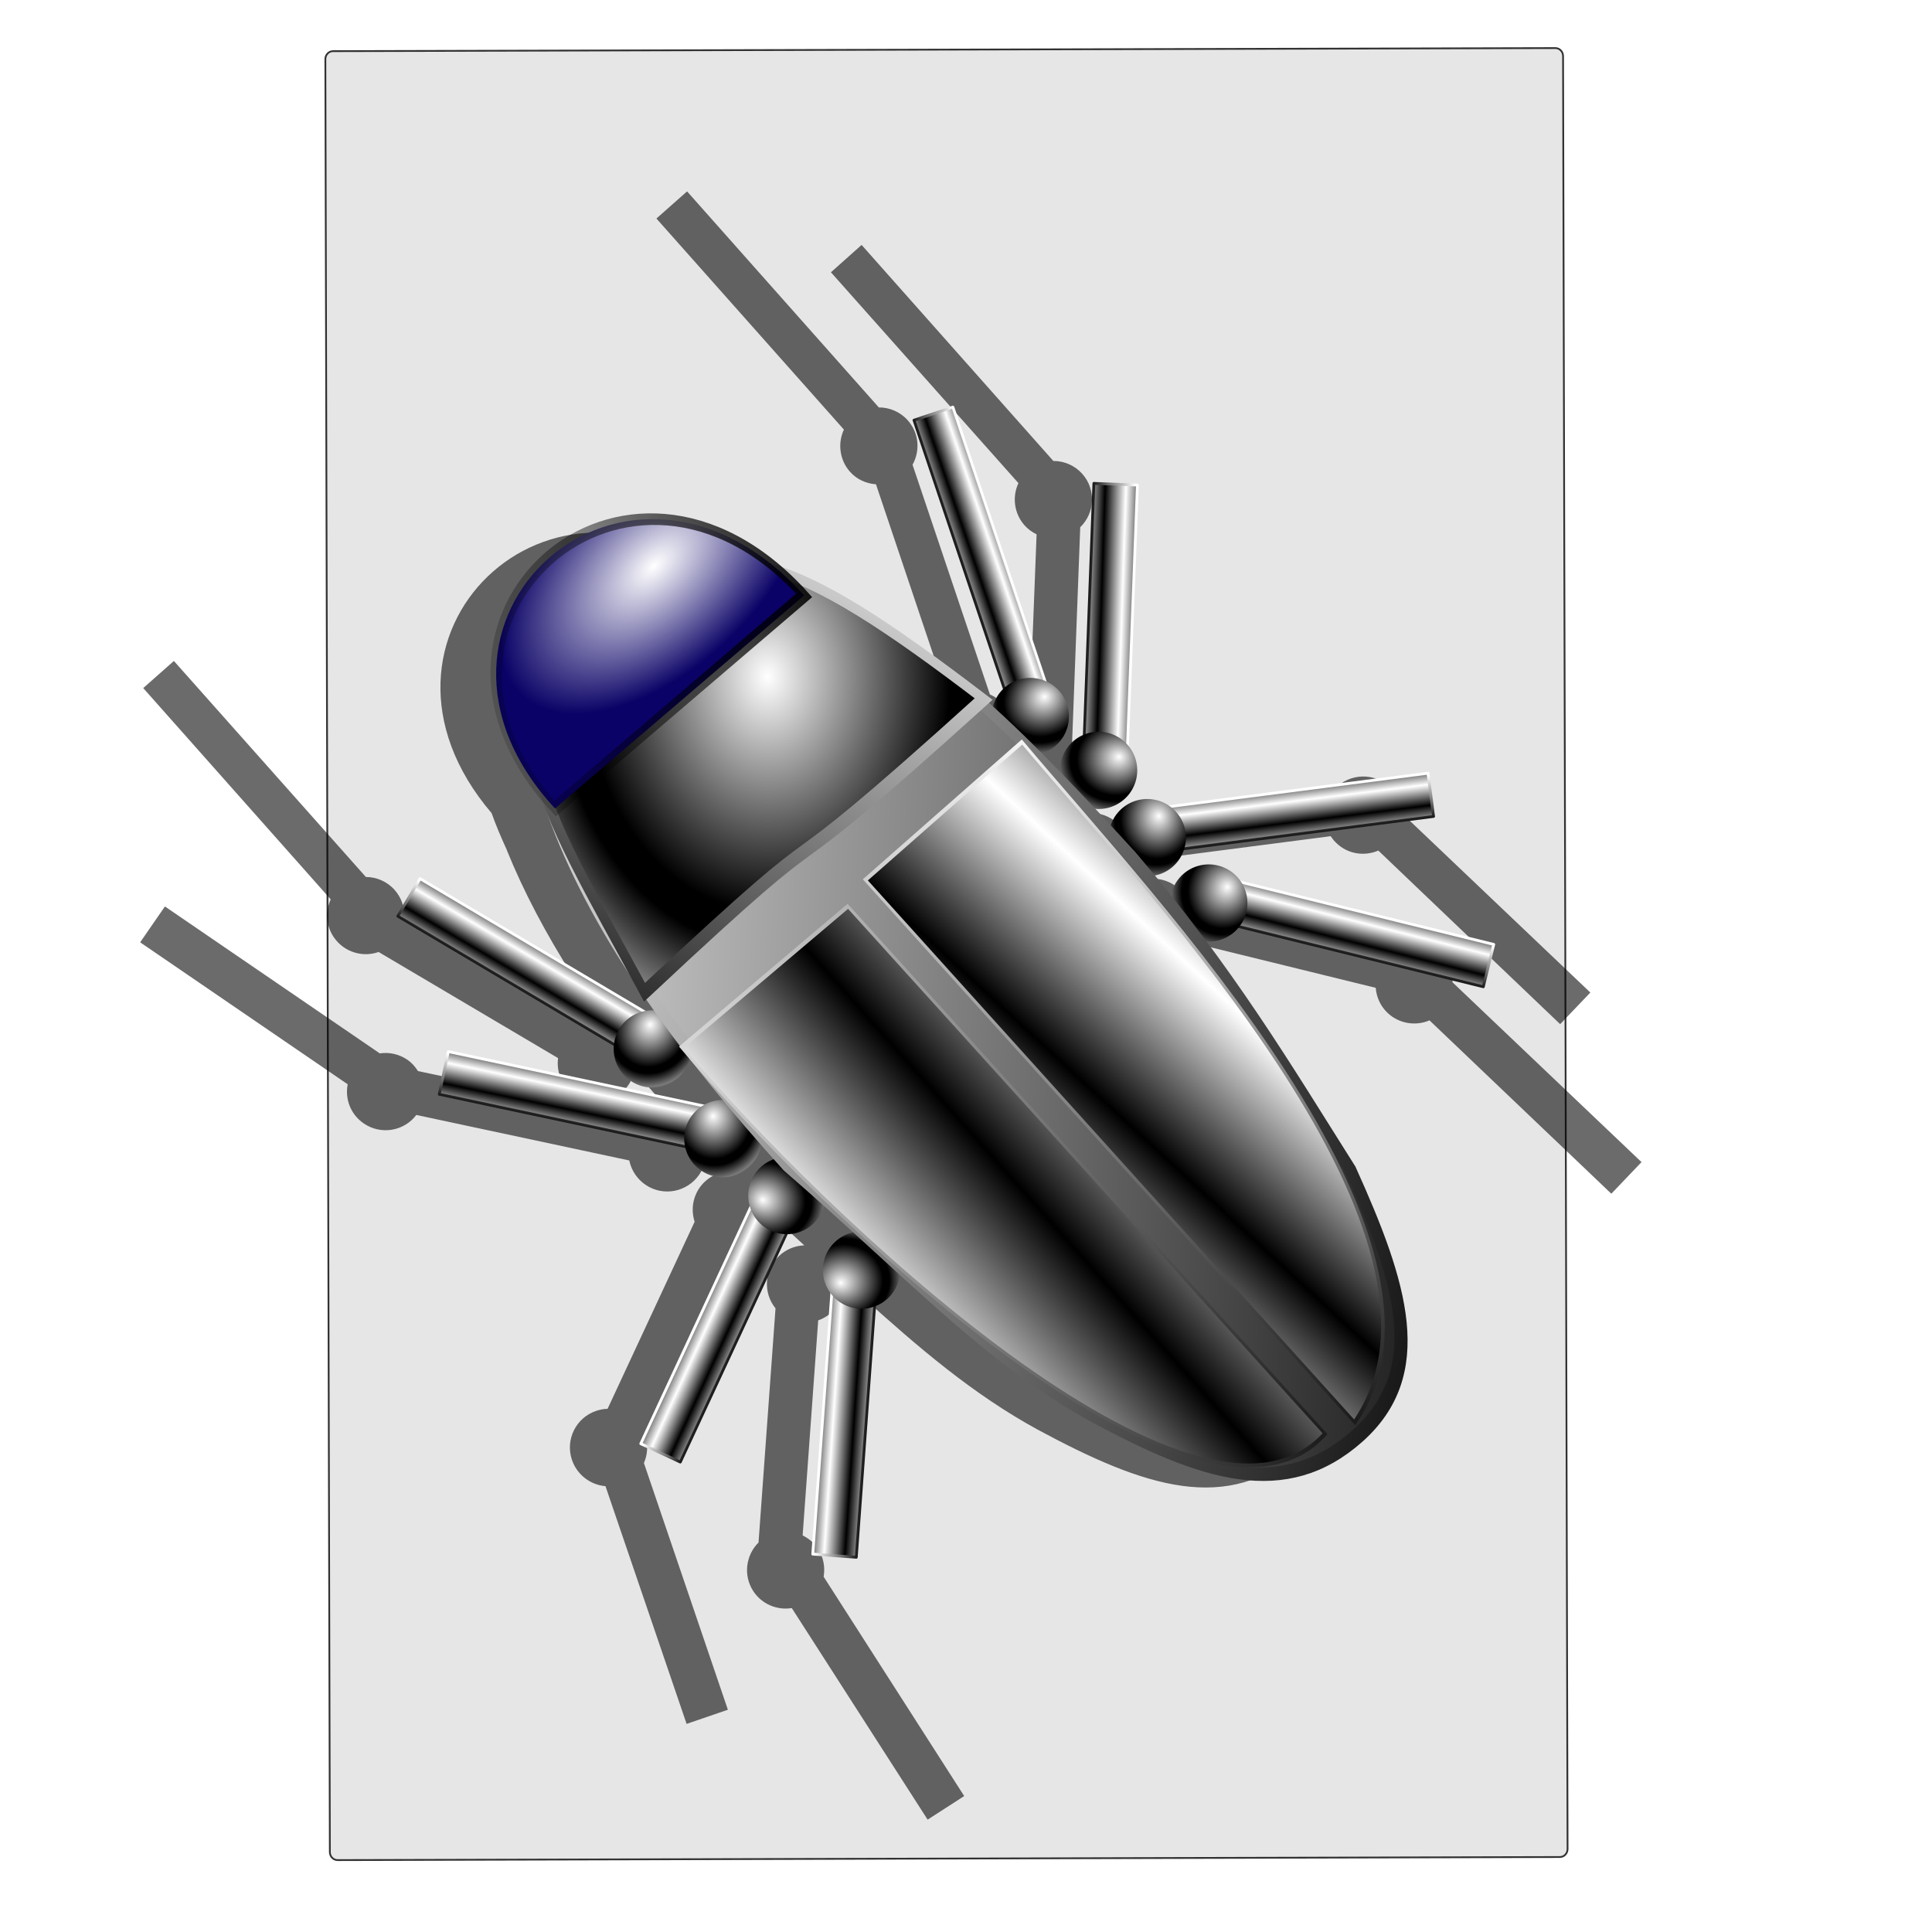 <?xml version="1.0" encoding="UTF-8" standalone="no"?>
<svg xmlns:dc="http://purl.org/dc/elements/1.1/" xmlns:cc="http://creativecommons.org/ns#" xmlns:rdf="http://www.w3.org/1999/02/22-rdf-syntax-ns#" xmlns:svg="http://www.w3.org/2000/svg" xmlns="http://www.w3.org/2000/svg" xmlns:xlink="http://www.w3.org/1999/xlink" xmlns:sodipodi="http://sodipodi.sourceforge.net/DTD/sodipodi-0.dtd" xmlns:inkscape="http://www.inkscape.org/namespaces/inkscape" width="256" height="256" viewBox="0 0 378 378" id="svg2" sodipodi:version="0.32" inkscape:version="0.46" sodipodi:docname="tools-report-bug.svg" sodipodi:docbase="/media/disk-hda3/svg3" inkscape:output_extension="org.inkscape.output.svg.inkscape" version="1.0">
 <defs id="defs16">
  <linearGradient inkscape:collect="always" id="linearGradient3620">
   <stop id="stop3622" stop-color="#ffffff" stop-opacity="1"/>
   <stop offset="1" id="stop3624" stop-color="#0a0266" stop-opacity="1"/>
  </linearGradient>
  <linearGradient id="linearGradient3435">
   <stop id="stop3437" stop-color="#ffffff" stop-opacity="1"/>
   <stop id="stop3445" offset="0.683" stop-color="#000000" stop-opacity="1"/>
   <stop id="stop3443" offset="0.785" stop-color="#000000" stop-opacity="1"/>
   <stop offset="1" id="stop3439" stop-color="#7a7a7a" stop-opacity="1"/>
  </linearGradient>
  <linearGradient inkscape:collect="always" id="linearGradient3425">
   <stop id="stop3427" stop-color="#000000" stop-opacity="1"/>
   <stop offset="1" id="stop3429" stop-color="#ffffff" stop-opacity="1"/>
  </linearGradient>
  <linearGradient inkscape:collect="always" id="linearGradient2786">
   <stop id="stop2788" stop-color="black" stop-opacity="1"/>
   <stop offset="1" id="stop2790" stop-color="black" stop-opacity="0"/>
  </linearGradient>
  <linearGradient y2="-7.475" x2="16.09" y1="-7.475" x1="13.515" spreadMethod="reflect" gradientUnits="userSpaceOnUse" id="linearGradient2595" xlink:href="#linearGradient3578" inkscape:collect="always"/>
  <linearGradient y2="-7.475" x2="16.09" y1="-2.21" x1="15.65" spreadMethod="reflect" gradientUnits="userSpaceOnUse" id="linearGradient3610" xlink:href="#linearGradient3578" inkscape:collect="always"/>
  <linearGradient y2="-7.475" x2="16.09" y1="-6.409" x1="10.621" spreadMethod="reflect" gradientUnits="userSpaceOnUse" id="linearGradient3608" xlink:href="#linearGradient3578" inkscape:collect="always"/>
  <linearGradient y2="-1.513" x2="9.718" y1="-5.887" x1="11.187" spreadMethod="reflect" gradientUnits="userSpaceOnUse" id="linearGradient3606" xlink:href="#linearGradient3578" inkscape:collect="always"/>
  <linearGradient y2="-4.516" x2="12.916" y1="-3.754" x1="7.771" spreadMethod="reflect" gradientUnits="userSpaceOnUse" id="linearGradient3604" xlink:href="#linearGradient3578" inkscape:collect="always"/>
  <linearGradient y2="-3.733" x2="14.94" y1="-2.275" x1="17.08" spreadMethod="reflect" gradientUnits="userSpaceOnUse" id="linearGradient3602" xlink:href="#linearGradient3578" inkscape:collect="always"/>
  <linearGradient y2="-1.992" x2="17.377" y1="-6.256" x1="15.582" spreadMethod="reflect" gradientUnits="userSpaceOnUse" id="linearGradient3600" xlink:href="#linearGradient3578" inkscape:collect="always"/>
  <linearGradient y2="-7.475" x2="16.09" y1="-10.978" x1="16.691" spreadMethod="reflect" gradientUnits="userSpaceOnUse" id="linearGradient3598" xlink:href="#linearGradient3578" inkscape:collect="always"/>
  <linearGradient y2="-11.199" x2="11.132" y1="-11.391" x1="16.387" spreadMethod="reflect" gradientUnits="userSpaceOnUse" id="linearGradient3596" xlink:href="#linearGradient3578" inkscape:collect="always"/>
  <linearGradient y2="-2.688" x2="8.696" y1="-11.587" x1="12.04" spreadMethod="reflect" gradientUnits="userSpaceOnUse" id="linearGradient3594" xlink:href="#linearGradient3578" inkscape:collect="always"/>
  <linearGradient y2="-5.778" x2="11.372" y1="-10.151" x1="12.906" spreadMethod="reflect" gradientUnits="userSpaceOnUse" id="linearGradient3592" xlink:href="#linearGradient3578" inkscape:collect="always"/>
  <linearGradient y2="-6.953" x2="17.747" y1="-5.908" x1="16.387" spreadMethod="reflect" gradientUnits="userSpaceOnUse" id="linearGradient3590" xlink:href="#linearGradient3578" inkscape:collect="always"/>
  <linearGradient y2="-8.02" x2="17.07" y1="-7.475" x1="13.515" spreadMethod="reflect" gradientUnits="userSpaceOnUse" id="linearGradient3588" xlink:href="#linearGradient3578" inkscape:collect="always"/>
  <linearGradient y2="-6.583" x2="18.617" y1="-5.212" x1="16.909" spreadMethod="reflect" gradientUnits="userSpaceOnUse" id="linearGradient3586" xlink:href="#linearGradient3578" inkscape:collect="always"/>
  <linearGradient id="linearGradient3578">
   <stop id="stop3580" stop-color="#000000" stop-opacity="1"/>
   <stop id="stop3582" offset="1" stop-color="#fffcfc" stop-opacity="1"/>
  </linearGradient>
  <filter inkscape:collect="always" id="filter4737">
   <feGaussianBlur inkscape:collect="always" id="feGaussianBlur4739"/>
  </filter>
  <linearGradient inkscape:collect="always" xlink:href="#linearGradient3425" id="linearGradient4802" gradientUnits="userSpaceOnUse" gradientTransform="matrix(0.713,0,0,0.409,-17.951,103.713)" spreadMethod="reflect" x1="-5.814" y1="201.17" x2="-5.917" y2="189.43"/>
  <linearGradient inkscape:collect="always" xlink:href="#linearGradient3425" id="linearGradient4804" gradientUnits="userSpaceOnUse" gradientTransform="matrix(0.713,0,0,0.409,-17.951,103.713)" x1="-35.462" y1="211.3" x2="-35.462" y2="184.92"/>
  <radialGradient inkscape:collect="always" xlink:href="#linearGradient3435" id="radialGradient4806" gradientUnits="userSpaceOnUse" gradientTransform="matrix(2.1776501e-2,1.412,-1.302,2.0080065e-2,251.915,284.816)" spreadMethod="reflect" cx="-44.32" cy="226.8" fx="-45.584" fy="227.93" r="14.07"/>
  <linearGradient inkscape:collect="always" xlink:href="#linearGradient3425" id="linearGradient4898" gradientUnits="userSpaceOnUse" gradientTransform="matrix(0.59,0.432,-0.427,0.584,169.919,14.583)" x1="31.07" y1="329.27" x2="261.24" y2="23.438"/>
  <linearGradient inkscape:collect="always" xlink:href="#linearGradient3425" id="linearGradient4900" gradientUnits="userSpaceOnUse" gradientTransform="matrix(0.59,0.432,-0.427,0.584,169.919,14.583)" x1="101.81" y1="365.71" x2="281.25" y2="46.3"/>
  <radialGradient inkscape:collect="always" xlink:href="#linearGradient3435" id="radialGradient4902" gradientUnits="userSpaceOnUse" gradientTransform="matrix(0.598,0.936,-0.642,0.41,184.637,-55.182)" cx="164.14" cy="107.38" fx="164.14" fy="107.38" r="72.08"/>
  <linearGradient inkscape:collect="always" xlink:href="#linearGradient3425" id="linearGradient4904" gradientUnits="userSpaceOnUse" gradientTransform="matrix(0.655,0.479,-0.479,0.655,161.506,-12.053)" x1="297.15" y1="173.82" x2="95.42" y2="77.1"/>
  <linearGradient inkscape:collect="always" xlink:href="#linearGradient3425" id="linearGradient4906" gradientUnits="userSpaceOnUse" spreadMethod="reflect" x1="212.48" y1="301.63" x2="270.11" y2="301.63"/>
  <linearGradient inkscape:collect="always" xlink:href="#linearGradient3425" id="linearGradient4908" gradientUnits="userSpaceOnUse" x1="138.47" y1="332.11" x2="257.47" y2="120.49"/>
  <linearGradient inkscape:collect="always" xlink:href="#linearGradient3425" id="linearGradient4910" gradientUnits="userSpaceOnUse" spreadMethod="reflect" x1="179.84" y1="200.33" x2="130.86" y2="193.91"/>
  <linearGradient inkscape:collect="always" xlink:href="#linearGradient3425" id="linearGradient4912" gradientUnits="userSpaceOnUse" x1="210.28" y1="345.18" x2="112.09" y2="157.81"/>
  <linearGradient inkscape:collect="always" xlink:href="#linearGradient3425" id="linearGradient4914" gradientUnits="userSpaceOnUse" x1="110.79" y1="334.48" x2="263.19" y2="154.07"/>
  <linearGradient inkscape:collect="always" xlink:href="#linearGradient3425" id="linearGradient4916" gradientUnits="userSpaceOnUse" x1="117.93" y1="249.82" x2="263.19" y2="249.82"/>
  <radialGradient inkscape:collect="always" xlink:href="#linearGradient3620" id="radialGradient4918" gradientUnits="userSpaceOnUse" gradientTransform="matrix(0.711,0.541,-0.224,0.294,133.21,12.125)" cx="162.63" cy="68.36" fx="162.63" fy="68.36" r="53.12"/>
  <linearGradient inkscape:collect="always" xlink:href="#linearGradient2786" id="linearGradient4920" gradientUnits="userSpaceOnUse" gradientTransform="matrix(0.655,0.479,-0.479,0.655,148.799,8.247)" x1="127.25" y1="97.79" x2="241.35" y2="22.762"/>
 </defs>
 <sodipodi:namedview inkscape:window-height="1025" inkscape:window-width="1680" inkscape:pageshadow="2" inkscape:pageopacity="0.0" guidetolerance="10.0" gridtolerance="10.0" objecttolerance="10.0" borderopacity="1.0" bordercolor="#666666" pagecolor="#ffffff" id="base" inkscape:zoom="2.25" inkscape:cx="175.11079" inkscape:cy="123.98989" inkscape:window-x="-5" inkscape:window-y="0" inkscape:current-layer="svg2" showgrid="false"/>
 <g inkscape:label="1. réteg" id="layer1" transform="translate(3.336,0.394)">
  <g id="g2637">
   <g id="g3612" transform="translate(-2.572,0)">
    <g id="g2650" stroke-opacity="1" fill="url(#linearGradient2595)" font-family="Bitstream Vera Sans" stroke="none" font-style="normal" stroke-linejoin="miter" fill-opacity="1" font-weight="normal" stroke-linecap="butt" stroke-width="1" font-size="12">
     <path id="path2652" d="M 16.188,-12.219 L 12.094,-12.188 L 12.801,-11.48 L 16.895,-11.512 L 16.188,-12.219 z" fill="url(#linearGradient2595)" fill-opacity="1"/>
     <path id="path2654" d="M 12.094,-12.188 L 8.75,-3.438 L 9.457,-2.73 L 12.801,-11.48 L 12.094,-12.188 z" fill="url(#linearGradient2595)" fill-opacity="1"/>
     <path id="path2662" d="M 14.75,-5.688 L 15.531,-3.469 L 16.238,-2.762 L 15.457,-4.98 L 14.75,-5.688 z" fill="url(#linearGradient2595)" fill-opacity="1"/>
     <path id="path2664" d="M 15.531,-3.469 L 15.531,-3.438 L 16.238,-2.73 L 16.238,-2.762 L 15.531,-3.469 z" fill="url(#linearGradient2595)" fill-opacity="1"/>
     <path id="path2672" d="M 17.92,-11.52 C 17.479,-11.961 16.896,-12.234 16.188,-12.219 L 16.895,-11.512 C 17.604,-11.527 18.186,-11.254 18.627,-10.812 L 17.92,-11.52 z" fill="url(#linearGradient2595)" fill-opacity="1"/>
     <path id="path2674" d="M 16.219,-11.969 C 16.818,-11.966 17.317,-11.726 17.7,-11.343 L 18.407,-10.636 C 18.024,-11.019 17.525,-11.259 16.926,-11.262 L 16.219,-11.969 z" fill="url(#linearGradient3598)" fill-opacity="1"/>
     <path id="path2676" d="M 17.7,-11.343 C 19.262,-9.781 18.899,-5.843 15.594,-5.906 L 16.301,-5.199 C 19.606,-5.136 19.969,-9.074 18.407,-10.636 L 17.7,-11.343 z" fill="url(#linearGradient2595)" fill-opacity="1"/>
     <path id="path2678" d="M 15.594,-5.906 L 16.375,-3.719 L 17.082,-3.012 L 16.301,-5.199 L 15.594,-5.906 z" fill="url(#linearGradient2595)" fill-opacity="1"/>
     <path id="path2680" d="M 16.375,-3.719 L 15.719,-3.719 L 16.426,-3.012 L 17.082,-3.012 L 16.375,-3.719 z" fill="url(#linearGradient2595)" fill-opacity="1"/>
     <path id="path2684" d="M 14.875,-5.969 L 10.562,-5.969 L 11.27,-5.262 L 15.582,-5.262 L 14.875,-5.969 z" fill="url(#linearGradient2595)" fill-opacity="1"/>
     <path id="path2686" d="M 10.562,-5.969 L 9.75,-3.75 L 10.457,-3.043 L 11.27,-5.262 L 10.562,-5.969 z" fill="url(#linearGradient2595)" fill-opacity="1"/>
     <path id="path2690" d="M 9.188,-3.75 L 12.281,-11.906 L 12.988,-11.199 L 9.895,-3.043 L 9.188,-3.75 z" fill="url(#linearGradient3594)" fill-opacity="1"/>
     <path id="path2660" d="M 10.812,-5.688 L 14.75,-5.688 L 15.457,-4.98 L 11.52,-4.98 L 10.812,-5.688 z" fill="url(#linearGradient3608)" fill-opacity="1"/>
     <path id="path2682" d="M 15.719,-3.719 L 14.875,-5.969 L 15.582,-5.262 L 16.426,-3.012 L 15.719,-3.719 z" fill="url(#linearGradient3610)" fill-opacity="1"/>
     <path id="path2688" d="M 9.75,-3.75 L 9.188,-3.75 L 9.895,-3.043 L 10.457,-3.043 L 9.75,-3.75 z" fill="url(#linearGradient2595)" fill-opacity="1"/>
     <path id="path2692" d="M 12.281,-11.906 L 16.219,-11.969 L 16.926,-11.262 L 12.988,-11.199 L 12.281,-11.906 z" fill="url(#linearGradient3596)" fill-opacity="1"/>
     <path id="path2694" d="M 13.594,-11.375 L 15.438,-6.438 L 16.145,-5.73 L 14.301,-10.668 L 13.594,-11.375 z" fill="url(#linearGradient2595)" fill-opacity="1"/>
     <path id="path2698" d="M 17.297,-10.695 C 16.872,-11.12 16.292,-11.392 15.594,-11.375 L 16.301,-10.668 C 17,-10.685 17.579,-10.413 18.004,-9.988 L 17.297,-10.695 z" fill="url(#linearGradient2595)" fill-opacity="1"/>
     <path id="path2700" d="M 15.594,-11.375 L 13.594,-11.375 L 14.301,-10.668 L 16.301,-10.668 L 15.594,-11.375 z" fill="url(#linearGradient2595)" fill-opacity="1"/>
     <path id="path2702" d="M 12.5,-11.25 L 10.719,-6.375 L 11.426,-5.668 L 13.207,-10.543 L 12.5,-11.25 z" fill="url(#linearGradient2595)" fill-opacity="1"/>
     <path id="path2704" d="M 10.719,-6.375 L 14.719,-6.312 L 15.426,-5.605 L 11.426,-5.668 L 10.719,-6.375 z" fill="url(#linearGradient2595)" fill-opacity="1"/>
     <path id="path2706" d="M 14.719,-6.312 L 12.969,-11.25 L 13.676,-10.543 L 15.426,-5.605 L 14.719,-6.312 z" fill="url(#linearGradient2595)" fill-opacity="1"/>
     <path id="path2708" d="M 12.969,-11.25 L 12.5,-11.25 L 13.207,-10.543 L 13.676,-10.543 L 12.969,-11.25 z" fill="url(#linearGradient2595)" fill-opacity="1"/>
     <path id="path2710" d="M 13.969,-11.125 L 15.562,-11.125 L 16.27,-10.418 L 14.676,-10.418 L 13.969,-11.125 z" fill="url(#linearGradient2595)" fill-opacity="1"/>
     <path id="path2712" d="M 15.562,-11.125 C 16.263,-11.142 16.808,-10.898 17.189,-10.517 L 17.896,-9.809 C 17.515,-10.191 16.97,-10.435 16.27,-10.418 L 15.562,-11.125 z" fill="url(#linearGradient2595)" fill-opacity="1"/>
     <path id="path2714" d="M 17.189,-10.517 C 18.416,-9.29 17.957,-6.644 15.594,-6.719 L 16.301,-6.012 C 18.665,-5.937 19.123,-8.583 17.896,-9.809 L 17.189,-10.517 z" fill="url(#linearGradient3588)" fill-opacity="1"/>
     <path id="path2716" d="M 15.594,-6.719 L 13.969,-11.125 L 14.676,-10.418 L 16.301,-6.012 L 15.594,-6.719 z" fill="url(#linearGradient2595)" fill-opacity="1"/>
     <path id="path2696" d="M 15.438,-6.438 C 18.435,-6.363 18.668,-9.323 17.297,-10.695 L 18.004,-9.988 C 19.375,-8.616 19.142,-5.656 16.145,-5.73 L 15.438,-6.438 z" fill="url(#linearGradient3590)" fill-opacity="1"/>
     <path id="path2722" d="M 11.156,-6.656 L 12.75,-11.031 L 13.457,-10.324 L 11.863,-5.949 L 11.156,-6.656 z" fill="url(#linearGradient3592)" fill-opacity="1"/>
     <path id="path2718" d="M 12.75,-11.031 L 14.375,-6.656 L 15.082,-5.949 L 13.457,-10.324 L 12.75,-11.031 z" fill="url(#linearGradient2595)" fill-opacity="1"/>
     <path id="path2720" d="M 14.375,-6.656 L 11.156,-6.656 L 11.863,-5.949 L 15.082,-5.949 L 14.375,-6.656 z" fill="url(#linearGradient2595)" fill-opacity="1"/>
     <path id="path2670" d="M 15.969,-5.688 C 19.235,-5.625 19.619,-9.821 17.92,-11.52 L 18.627,-10.812 C 20.326,-9.114 19.942,-4.918 16.676,-4.98 L 15.969,-5.688 z" fill="url(#linearGradient3586)" fill-opacity="1"/>
     <path id="path2668" d="M 16.781,-3.438 L 15.969,-5.688 L 16.676,-4.98 L 17.488,-2.73 L 16.781,-3.438 z" fill="url(#linearGradient3600)" fill-opacity="1"/>
     <path id="path2666" d="M 15.531,-3.438 L 16.781,-3.438 L 17.488,-2.73 L 16.238,-2.73 L 15.531,-3.438 z" fill="url(#linearGradient3602)" fill-opacity="1"/>
     <path id="path2656" d="M 8.75,-3.438 L 10,-3.438 L 10.707,-2.73 L 9.457,-2.73 L 8.75,-3.438 z" fill="url(#linearGradient3604)" fill-opacity="1"/>
     <path id="path2658" d="M 10,-3.438 L 10.812,-5.688 L 11.52,-4.98 L 10.707,-2.73 L 10,-3.438 z" fill="url(#linearGradient3606)" fill-opacity="1"/>
    </g>
    <path id="path2505" d="M 16.188,-12.175 L 12.094,-12.144 L 8.75,-3.394 L 10,-3.394 L 10.812,-5.644 L 14.75,-5.644 L 15.531,-3.425 L 15.531,-3.394 L 16.781,-3.394 L 15.969,-5.644 C 20.084,-5.565 19.623,-12.248 16.188,-12.175 z M 16.219,-11.925 C 19.263,-11.911 19.709,-5.784 15.594,-5.863 L 16.375,-3.675 L 15.719,-3.675 L 14.875,-5.925 L 10.562,-5.925 L 9.75,-3.706 L 9.187,-3.706 L 12.281,-11.863 L 16.219,-11.925 z M 13.594,-11.331 L 15.438,-6.394 C 19.363,-6.296 18.548,-11.404 15.594,-11.331 L 13.594,-11.331 z M 12.5,-11.206 L 10.719,-6.331 L 14.719,-6.269 L 12.969,-11.206 L 12.5,-11.206 z M 13.969,-11.081 L 15.562,-11.081 C 18.517,-11.154 18.692,-6.578 15.594,-6.675 L 13.969,-11.081 z M 12.75,-10.988 L 14.375,-6.613 L 11.156,-6.613 L 12.75,-10.988 z" stroke-opacity="1" fill="#333333" font-family="Bitstream Vera Sans" stroke="none" font-style="normal" stroke-linejoin="miter" fill-opacity="1" font-weight="normal" stroke-linecap="butt" stroke-width="1" font-size="12"/>
   </g>
   <path id="text2170" d="M 6.087,-4.024 C 6.077,-4.035 6.065,-4.043 6.053,-4.048 C 6.04,-4.054 6.027,-4.056 6.012,-4.056 C 5.959,-4.056 5.918,-4.025 5.89,-3.962 C 5.861,-3.899 5.847,-3.809 5.847,-3.691 L 5.847,-3.143 L 5.753,-3.143 L 5.753,-4.184 L 5.847,-4.184 L 5.847,-4.022 C 5.867,-4.085 5.893,-4.132 5.924,-4.162 C 5.956,-4.193 5.994,-4.209 6.039,-4.209 C 6.046,-4.209 6.053,-4.208 6.061,-4.206 C 6.068,-4.205 6.077,-4.203 6.087,-4.199 L 6.087,-4.024 M 6.385,-4.064 C 6.335,-4.064 6.295,-4.028 6.266,-3.956 C 6.237,-3.885 6.222,-3.787 6.222,-3.663 C 6.222,-3.538 6.236,-3.44 6.265,-3.368 C 6.295,-3.297 6.334,-3.261 6.385,-3.261 C 6.435,-3.261 6.474,-3.297 6.504,-3.369 C 6.533,-3.441 6.547,-3.539 6.547,-3.663 C 6.547,-3.786 6.533,-3.883 6.504,-3.955 C 6.474,-4.028 6.435,-4.064 6.385,-4.064 M 6.385,-4.209 C 6.466,-4.209 6.53,-4.16 6.577,-4.064 C 6.623,-3.967 6.647,-3.833 6.647,-3.663 C 6.647,-3.492 6.623,-3.358 6.577,-3.261 C 6.53,-3.165 6.466,-3.116 6.385,-3.116 C 6.303,-3.116 6.239,-3.165 6.193,-3.261 C 6.146,-3.358 6.123,-3.492 6.123,-3.663 C 6.123,-3.833 6.146,-3.967 6.193,-4.064 C 6.239,-4.16 6.303,-4.209 6.385,-4.209 M 7.022,-4.064 C 6.972,-4.064 6.932,-4.028 6.903,-3.956 C 6.874,-3.885 6.859,-3.787 6.859,-3.663 C 6.859,-3.538 6.874,-3.44 6.903,-3.368 C 6.932,-3.297 6.972,-3.261 7.022,-3.261 C 7.072,-3.261 7.112,-3.297 7.141,-3.369 C 7.17,-3.441 7.185,-3.539 7.185,-3.663 C 7.185,-3.786 7.17,-3.883 7.141,-3.955 C 7.112,-4.028 7.072,-4.064 7.022,-4.064 M 7.022,-4.209 C 7.104,-4.209 7.168,-4.16 7.214,-4.064 C 7.261,-3.967 7.284,-3.833 7.284,-3.663 C 7.284,-3.492 7.261,-3.358 7.214,-3.261 C 7.168,-3.165 7.104,-3.116 7.022,-3.116 C 6.941,-3.116 6.876,-3.165 6.83,-3.261 C 6.784,-3.358 6.761,-3.492 6.761,-3.663 C 6.761,-3.833 6.784,-3.967 6.83,-4.064 C 6.876,-4.16 6.941,-4.209 7.022,-4.209 M 7.532,-4.479 L 7.532,-4.184 L 7.724,-4.184 L 7.724,-4.051 L 7.532,-4.051 L 7.532,-3.486 C 7.532,-3.401 7.538,-3.347 7.55,-3.323 C 7.563,-3.298 7.589,-3.286 7.628,-3.286 L 7.724,-3.286 L 7.724,-3.143 L 7.628,-3.143 C 7.556,-3.143 7.506,-3.168 7.479,-3.217 C 7.451,-3.266 7.437,-3.356 7.437,-3.486 L 7.437,-4.051 L 7.369,-4.051 L 7.369,-4.184 L 7.437,-4.184 L 7.437,-4.479 L 7.532,-4.479 M 7.955,-4.376 L 7.955,-3.855 L 8.084,-3.855 C 8.132,-3.855 8.169,-3.877 8.195,-3.923 C 8.222,-3.968 8.235,-4.032 8.235,-4.116 C 8.235,-4.199 8.222,-4.263 8.195,-4.308 C 8.169,-4.353 8.132,-4.376 8.084,-4.376 L 7.955,-4.376 M 7.852,-4.53 L 8.084,-4.53 C 8.17,-4.53 8.234,-4.495 8.277,-4.424 C 8.321,-4.354 8.343,-4.251 8.343,-4.116 C 8.343,-3.979 8.321,-3.876 8.277,-3.806 C 8.234,-3.736 8.17,-3.701 8.084,-3.701 L 7.955,-3.701 L 7.955,-3.143 L 7.852,-3.143 L 7.852,-4.53 M 8.69,-3.666 C 8.614,-3.666 8.562,-3.65 8.532,-3.619 C 8.503,-3.587 8.489,-3.533 8.489,-3.457 C 8.489,-3.397 8.5,-3.348 8.521,-3.312 C 8.543,-3.277 8.573,-3.259 8.611,-3.259 C 8.663,-3.259 8.704,-3.293 8.736,-3.36 C 8.767,-3.427 8.783,-3.517 8.783,-3.628 L 8.783,-3.666 L 8.69,-3.666 M 8.877,-3.737 L 8.877,-3.143 L 8.783,-3.143 L 8.783,-3.301 C 8.762,-3.238 8.735,-3.191 8.703,-3.161 C 8.671,-3.131 8.632,-3.116 8.586,-3.116 C 8.528,-3.116 8.481,-3.146 8.446,-3.206 C 8.412,-3.266 8.395,-3.346 8.395,-3.446 C 8.395,-3.563 8.416,-3.651 8.459,-3.711 C 8.502,-3.77 8.566,-3.8 8.652,-3.8 L 8.783,-3.8 L 8.783,-3.817 C 8.783,-3.895 8.769,-3.956 8.74,-3.999 C 8.712,-4.042 8.672,-4.064 8.621,-4.064 C 8.588,-4.064 8.557,-4.057 8.526,-4.042 C 8.495,-4.028 8.465,-4.007 8.437,-3.978 L 8.437,-4.136 C 8.471,-4.16 8.504,-4.178 8.537,-4.19 C 8.569,-4.203 8.6,-4.209 8.631,-4.209 C 8.713,-4.209 8.775,-4.17 8.816,-4.092 C 8.856,-4.014 8.877,-3.895 8.877,-3.737 M 9.07,-4.589 L 9.164,-4.589 L 9.164,-3.143 L 9.07,-3.143 L 9.07,-4.589 M 9.717,-3.669 C 9.717,-3.58 9.729,-3.51 9.753,-3.46 C 9.778,-3.409 9.811,-3.384 9.853,-3.384 C 9.894,-3.384 9.927,-3.41 9.951,-3.461 C 9.975,-3.511 9.987,-3.581 9.987,-3.669 C 9.987,-3.755 9.975,-3.824 9.95,-3.875 C 9.926,-3.926 9.893,-3.952 9.852,-3.952 C 9.811,-3.952 9.778,-3.927 9.753,-3.876 C 9.729,-3.825 9.717,-3.756 9.717,-3.669 M 9.995,-3.391 C 9.974,-3.343 9.951,-3.308 9.925,-3.285 C 9.898,-3.263 9.868,-3.252 9.833,-3.252 C 9.775,-3.252 9.727,-3.29 9.69,-3.367 C 9.654,-3.444 9.636,-3.545 9.636,-3.669 C 9.636,-3.792 9.654,-3.893 9.691,-3.971 C 9.727,-4.048 9.775,-4.087 9.833,-4.087 C 9.868,-4.087 9.899,-4.075 9.925,-4.051 C 9.952,-4.028 9.975,-3.993 9.995,-3.946 L 9.995,-4.068 L 10.068,-4.068 L 10.068,-3.384 C 10.117,-3.398 10.156,-3.439 10.184,-3.508 C 10.212,-3.577 10.226,-3.667 10.226,-3.776 C 10.226,-3.843 10.22,-3.905 10.21,-3.963 C 10.199,-4.021 10.183,-4.075 10.161,-4.125 C 10.126,-4.206 10.083,-4.268 10.032,-4.31 C 9.981,-4.354 9.926,-4.376 9.866,-4.376 C 9.825,-4.376 9.785,-4.365 9.746,-4.345 C 9.708,-4.325 9.673,-4.295 9.64,-4.256 C 9.587,-4.193 9.545,-4.11 9.515,-4.007 C 9.485,-3.905 9.47,-3.794 9.47,-3.674 C 9.47,-3.576 9.48,-3.483 9.499,-3.397 C 9.519,-3.311 9.547,-3.235 9.584,-3.17 C 9.62,-3.105 9.661,-3.056 9.708,-3.023 C 9.754,-2.989 9.805,-2.972 9.858,-2.972 C 9.902,-2.972 9.945,-2.986 9.987,-3.013 C 10.029,-3.039 10.068,-3.078 10.103,-3.128 L 10.149,-3.025 C 10.107,-2.965 10.06,-2.919 10.01,-2.887 C 9.96,-2.855 9.909,-2.839 9.858,-2.839 C 9.795,-2.839 9.736,-2.86 9.68,-2.9 C 9.624,-2.941 9.575,-3 9.531,-3.077 C 9.488,-3.154 9.455,-3.244 9.432,-3.345 C 9.409,-3.448 9.398,-3.557 9.398,-3.674 C 9.398,-3.787 9.41,-3.894 9.433,-3.997 C 9.456,-4.099 9.489,-4.188 9.531,-4.266 C 9.575,-4.345 9.626,-4.405 9.683,-4.446 C 9.741,-4.488 9.801,-4.509 9.865,-4.509 C 9.937,-4.509 10.004,-4.482 10.066,-4.428 C 10.127,-4.375 10.179,-4.298 10.221,-4.199 C 10.246,-4.138 10.266,-4.072 10.279,-4.001 C 10.292,-3.93 10.299,-3.856 10.299,-3.78 C 10.299,-3.617 10.272,-3.489 10.218,-3.395 C 10.164,-3.3 10.09,-3.252 9.995,-3.248 L 9.995,-3.391 M 10.846,-3.702 C 10.846,-3.826 10.831,-3.922 10.803,-3.99 C 10.775,-4.058 10.736,-4.092 10.686,-4.092 C 10.635,-4.092 10.596,-4.058 10.568,-3.99 C 10.54,-3.922 10.526,-3.826 10.526,-3.702 C 10.526,-3.579 10.54,-3.483 10.568,-3.415 C 10.596,-3.347 10.635,-3.313 10.686,-3.313 C 10.736,-3.313 10.775,-3.347 10.803,-3.415 C 10.831,-3.483 10.846,-3.579 10.846,-3.702 M 10.939,-3.299 C 10.939,-3.122 10.918,-2.99 10.875,-2.904 C 10.831,-2.817 10.765,-2.774 10.676,-2.774 C 10.644,-2.774 10.613,-2.779 10.583,-2.788 C 10.554,-2.797 10.526,-2.81 10.498,-2.829 L 10.498,-2.995 C 10.526,-2.968 10.553,-2.948 10.58,-2.935 C 10.607,-2.922 10.634,-2.915 10.662,-2.915 C 10.723,-2.915 10.769,-2.945 10.8,-3.004 C 10.83,-3.062 10.846,-3.15 10.846,-3.268 L 10.846,-3.353 C 10.826,-3.291 10.801,-3.246 10.771,-3.215 C 10.741,-3.185 10.705,-3.17 10.663,-3.17 C 10.593,-3.17 10.536,-3.218 10.494,-3.316 C 10.451,-3.413 10.43,-3.542 10.43,-3.702 C 10.43,-3.863 10.451,-3.992 10.494,-4.089 C 10.536,-4.187 10.593,-4.235 10.663,-4.235 C 10.705,-4.235 10.741,-4.22 10.771,-4.19 C 10.801,-4.159 10.826,-4.114 10.846,-4.052 L 10.846,-4.21 L 10.939,-4.21 L 10.939,-3.299 M 11.576,-4.01 C 11.6,-4.087 11.628,-4.144 11.66,-4.18 C 11.693,-4.217 11.731,-4.235 11.775,-4.235 C 11.835,-4.235 11.88,-4.197 11.913,-4.121 C 11.945,-4.045 11.961,-3.938 11.961,-3.798 L 11.961,-3.17 L 11.867,-3.17 L 11.867,-3.792 C 11.867,-3.892 11.857,-3.966 11.838,-4.014 C 11.818,-4.062 11.789,-4.087 11.749,-4.087 C 11.701,-4.087 11.662,-4.057 11.634,-3.998 C 11.606,-3.94 11.592,-3.859 11.592,-3.758 L 11.592,-3.17 L 11.498,-3.17 L 11.498,-3.792 C 11.498,-3.892 11.488,-3.966 11.469,-4.014 C 11.449,-4.062 11.419,-4.087 11.379,-4.087 C 11.331,-4.087 11.293,-4.057 11.265,-3.997 C 11.237,-3.939 11.223,-3.859 11.223,-3.758 L 11.223,-3.17 L 11.129,-3.17 L 11.129,-4.21 L 11.223,-4.21 L 11.223,-4.049 C 11.244,-4.112 11.27,-4.159 11.3,-4.19 C 11.33,-4.22 11.365,-4.235 11.406,-4.235 C 11.447,-4.235 11.483,-4.216 11.511,-4.178 C 11.541,-4.139 11.562,-4.084 11.576,-4.01 M 12.407,-3.693 C 12.332,-3.693 12.279,-3.677 12.25,-3.645 C 12.221,-3.614 12.206,-3.56 12.206,-3.484 C 12.206,-3.423 12.217,-3.375 12.239,-3.339 C 12.261,-3.304 12.291,-3.286 12.329,-3.286 C 12.381,-3.286 12.422,-3.319 12.453,-3.386 C 12.485,-3.454 12.501,-3.543 12.501,-3.655 L 12.501,-3.693 L 12.407,-3.693 M 12.594,-3.763 L 12.594,-3.17 L 12.501,-3.17 L 12.501,-3.328 C 12.479,-3.265 12.453,-3.218 12.421,-3.187 C 12.389,-3.158 12.35,-3.143 12.304,-3.143 C 12.245,-3.143 12.199,-3.173 12.164,-3.232 C 12.13,-3.292 12.113,-3.372 12.113,-3.473 C 12.113,-3.59 12.134,-3.678 12.177,-3.737 C 12.22,-3.797 12.284,-3.827 12.369,-3.827 L 12.501,-3.827 L 12.501,-3.843 C 12.501,-3.922 12.486,-3.983 12.458,-4.025 C 12.43,-4.069 12.39,-4.09 12.339,-4.09 C 12.306,-4.09 12.274,-4.083 12.244,-4.069 C 12.213,-4.055 12.183,-4.033 12.154,-4.005 L 12.154,-4.163 C 12.189,-4.187 12.222,-4.205 12.254,-4.217 C 12.286,-4.229 12.318,-4.235 12.348,-4.235 C 12.431,-4.235 12.493,-4.196 12.533,-4.118 C 12.574,-4.04 12.594,-3.922 12.594,-3.763 M 12.788,-4.21 L 12.881,-4.21 L 12.881,-3.17 L 12.788,-3.17 L 12.788,-4.21 M 12.788,-4.615 L 12.881,-4.615 L 12.881,-4.399 L 12.788,-4.399 L 12.788,-4.615 M 13.077,-4.615 L 13.171,-4.615 L 13.171,-3.17 L 13.077,-3.17 L 13.077,-4.615 M 13.379,-3.406 L 13.487,-3.406 L 13.487,-3.17 L 13.379,-3.17 L 13.379,-3.406 M 14.108,-4.17 L 14.108,-4.01 C 14.082,-4.037 14.055,-4.057 14.029,-4.07 C 14.002,-4.084 13.975,-4.09 13.948,-4.09 C 13.887,-4.09 13.84,-4.055 13.807,-3.984 C 13.773,-3.914 13.756,-3.816 13.756,-3.689 C 13.756,-3.562 13.773,-3.463 13.807,-3.393 C 13.84,-3.323 13.887,-3.288 13.948,-3.288 C 13.975,-3.288 14.002,-3.294 14.029,-3.307 C 14.055,-3.321 14.082,-3.341 14.108,-3.368 L 14.108,-3.21 C 14.082,-3.187 14.055,-3.171 14.027,-3.16 C 13.999,-3.148 13.969,-3.143 13.938,-3.143 C 13.852,-3.143 13.784,-3.192 13.733,-3.291 C 13.683,-3.389 13.657,-3.522 13.657,-3.689 C 13.657,-3.859 13.683,-3.992 13.734,-4.089 C 13.785,-4.187 13.855,-4.235 13.944,-4.235 C 13.973,-4.235 14.001,-4.23 14.029,-4.219 C 14.056,-4.208 14.083,-4.192 14.108,-4.17 M 14.493,-4.09 C 14.443,-4.09 14.403,-4.054 14.374,-3.983 C 14.345,-3.911 14.33,-3.814 14.33,-3.689 C 14.33,-3.565 14.345,-3.466 14.374,-3.395 C 14.403,-3.323 14.443,-3.288 14.493,-3.288 C 14.543,-3.288 14.583,-3.324 14.612,-3.396 C 14.641,-3.467 14.656,-3.565 14.656,-3.689 C 14.656,-3.812 14.641,-3.91 14.612,-3.982 C 14.583,-4.054 14.543,-4.09 14.493,-4.09 M 14.493,-4.235 C 14.575,-4.235 14.639,-4.187 14.685,-4.09 C 14.732,-3.994 14.755,-3.86 14.755,-3.689 C 14.755,-3.519 14.732,-3.385 14.685,-3.288 C 14.639,-3.191 14.575,-3.143 14.493,-3.143 C 14.412,-3.143 14.347,-3.191 14.301,-3.288 C 14.255,-3.385 14.232,-3.519 14.232,-3.689 C 14.232,-3.86 14.255,-3.994 14.301,-4.09 C 14.347,-4.187 14.412,-4.235 14.493,-4.235 M 15.354,-4.01 C 15.377,-4.087 15.405,-4.144 15.438,-4.18 C 15.47,-4.217 15.509,-4.235 15.553,-4.235 C 15.612,-4.235 15.658,-4.197 15.69,-4.121 C 15.723,-4.045 15.739,-3.938 15.739,-3.798 L 15.739,-3.17 L 15.644,-3.17 L 15.644,-3.792 C 15.644,-3.892 15.635,-3.966 15.615,-4.014 C 15.596,-4.062 15.567,-4.087 15.527,-4.087 C 15.478,-4.087 15.44,-4.057 15.412,-3.998 C 15.384,-3.94 15.37,-3.859 15.37,-3.758 L 15.37,-3.17 L 15.275,-3.17 L 15.275,-3.792 C 15.275,-3.892 15.266,-3.966 15.246,-4.014 C 15.227,-4.062 15.197,-4.087 15.157,-4.087 C 15.109,-4.087 15.071,-4.057 15.043,-3.997 C 15.015,-3.939 15,-3.859 15,-3.758 L 15,-3.17 L 14.906,-3.17 L 14.906,-4.21 L 15,-4.21 L 15,-4.049 C 15.022,-4.112 15.047,-4.159 15.077,-4.19 C 15.107,-4.22 15.143,-4.235 15.184,-4.235 C 15.225,-4.235 15.26,-4.216 15.289,-4.178 C 15.318,-4.139 15.34,-4.084 15.354,-4.01" sodipodi:nodetypes="csssccccccssscccsssssssccsssssssccsssssssccssssssscccccccsccccsccccccccccsssccccsssccccccssssscccccccssssscccsssccssscccccccsssssssccsssssssccccsssssssssssssssccssssssssssssssscccsssssssccsssccsssccssssssscccccsssccccsssccccsssccccccsssccssssscccccccssssscccsssccssscccccccccccccccccccccccsssssssccsssssssccsssssssccsssssssccsssccccsssccccsssccccccsssc" stroke-opacity="1" fill="#d40000" font-family="Bitstream Vera Sans" stroke="none" font-style="normal" stroke-linejoin="miter" fill-opacity="1" font-weight="normal" stroke-linecap="butt" stroke-width="1" font-size="4"/>
  </g>
 </g>
 <g id="g4741" transform="matrix(-1,0,0,1,352.488,0)">
  <path id="rect3179" d="M 46.672,10.969 L 45.791,361.762 C 45.788,362.63 46.458,363.331 47.293,363.333 L 286.441,363.933 C 287.275,363.935 287.949,363.238 287.951,362.37 L 288.832,11.578 C 288.834,10.71 288.164,10.009 287.33,10.007 L 48.181,9.406 C 47.347,9.404 46.674,10.101 46.672,10.969 z" stroke-opacity="0.794" fill="#e6e6e6" stroke="#000000" stroke-linejoin="round" fill-opacity="1" stroke-linecap="round" stroke-width="0.347" stroke-miterlimit="4"/>
  <path id="rect4178" d="M 218.06,37.447 L 180.546,79.714 C 178.453,79.709 176.369,80.565 174.871,82.251 C 172.677,84.721 172.424,88.194 173.948,90.926 L 158.813,135.869 C 156.913,136.692 155.325,138.275 154.614,140.391 C 153.284,144.35 155.454,148.613 159.413,149.943 C 159.86,150.093 160.3,150.201 160.751,150.266 C 159.131,151.883 157.491,153.513 155.86,155.203 C 156.03,154.523 156.118,153.816 156.09,153.08 C 155.972,149.965 154.028,147.352 151.292,146.297 L 149.677,104.538 C 150.542,104.117 151.351,103.549 152.03,102.785 C 154.1,100.455 154.474,97.18 153.23,94.525 L 189.913,53.274 L 183.914,47.921 L 146.401,90.188 C 144.307,90.183 142.223,91.039 140.725,92.726 C 138.027,95.763 138.253,100.352 141.14,103.154 L 142.848,148.42 C 141.626,149.822 140.926,151.677 141.002,153.68 C 141.161,157.853 144.673,161.083 148.846,160.925 C 149.524,160.899 150.165,160.793 150.784,160.602 C 149.333,162.146 147.83,163.713 146.354,165.308 C 145.798,162.132 143.26,159.559 139.894,159.125 C 137.921,158.87 136.043,159.435 134.542,160.509 L 91.86,154.972 C 91.681,154.733 91.471,154.501 91.26,154.28 C 88.381,151.255 83.58,151.124 80.555,154.003 C 79.116,155.373 78.408,157.194 78.294,159.033 L 41.334,194.193 L 47.24,200.376 L 82.816,166.415 C 85.512,167.568 88.726,167.134 90.983,164.985 C 91.428,164.562 91.818,164.095 92.137,163.601 L 131.635,168.723 C 132.439,171.542 134.866,173.722 137.956,174.121 C 138.17,174.149 138.391,174.158 138.602,174.167 C 137.17,175.904 135.796,177.59 134.45,179.289 C 134.438,178.744 134.355,178.226 134.219,177.674 C 133.221,173.619 129.138,171.14 125.083,172.137 C 123.158,172.611 121.619,173.787 120.607,175.321 L 78.571,185.657 C 75.914,184.607 72.793,185.128 70.588,187.226 C 69.149,188.595 68.395,190.37 68.281,192.209 L 31.321,227.37 L 37.227,233.553 L 72.803,199.638 C 75.499,200.79 78.759,200.31 81.017,198.162 C 82.423,196.823 83.183,195.066 83.324,193.27 L 120.884,184.042 C 122.645,186.357 125.632,187.53 128.636,186.811 C 117.066,202.296 108.516,216.536 99.243,231.2 C 89.161,253.496 83.58,270.906 97.766,283.571 C 112.27,296.436 128.461,291.037 149.492,279.696 C 162.103,272.793 172.68,263.765 184.237,253.302 C 184.353,253.198 184.491,253.13 184.607,253.025 C 184.94,252.739 185.243,252.435 185.576,252.148 C 186.166,251.638 186.742,251.139 187.329,250.626 C 187.301,250.997 187.301,251.351 187.329,251.733 C 187.555,254.835 189.642,257.368 192.405,258.332 L 195.45,300.414 C 194.247,301.001 193.18,301.881 192.405,303.09 C 191.341,304.748 191.031,306.688 191.343,308.488 L 163.842,351.401 L 170.995,356.015 L 197.573,314.625 C 200.451,315.084 203.466,313.866 205.14,311.257 C 207.101,308.2 206.559,304.256 204.079,301.798 L 200.756,255.978 C 201.93,254.535 202.564,252.672 202.418,250.672 C 202.134,246.782 198.939,243.789 195.127,243.658 C 197.425,241.542 199.71,239.451 201.91,237.337 C 201.983,238.197 202.171,239.093 202.556,239.921 C 203.863,242.73 206.657,244.324 209.57,244.258 L 226.412,280.434 C 226.367,280.547 226.313,280.64 226.273,280.757 C 225.639,282.617 225.775,284.577 226.504,286.248 L 210.077,334.513 L 218.152,337.281 L 234.025,290.77 C 236.931,290.527 239.576,288.582 240.578,285.648 C 241.926,281.695 239.823,277.399 235.871,276.05 C 235.13,275.797 234.354,275.655 233.61,275.635 L 216.583,239.044 C 217.152,237.29 217.099,235.31 216.26,233.507 C 215.166,231.155 213.012,229.657 210.631,229.262 C 211.887,227.86 213.143,226.466 214.369,225.063 C 214.327,225.731 214.361,226.407 214.507,227.093 C 215.374,231.178 219.42,233.82 223.505,232.953 C 226.538,232.309 228.777,229.903 229.365,227.047 L 271.032,218.141 C 273.451,221.345 277.974,222.094 281.321,219.802 C 283.892,218.042 285.024,215.019 284.459,212.143 L 325.065,184.365 L 320.22,177.351 L 278.184,206.098 C 276.359,205.824 274.427,206.22 272.785,207.344 C 271.912,207.942 271.242,208.717 270.709,209.559 L 225.766,219.064 C 224.291,218.188 222.542,217.806 220.736,218.095 C 223.543,215.035 226.11,212.101 228.396,209.42 C 228.554,210.268 228.808,211.081 229.273,211.866 C 231.401,215.459 236.062,216.671 239.655,214.542 C 242.349,212.946 243.695,209.943 243.3,207.021 L 278.414,186.257 C 281.23,187.251 284.478,186.503 286.582,184.134 C 288.638,181.82 288.996,178.612 287.781,175.967 L 324.465,134.623 L 318.466,129.317 L 280.906,171.583 C 278.829,171.591 276.764,172.447 275.277,174.121 C 273.946,175.62 273.332,177.477 273.385,179.335 L 237.348,200.653 C 236.175,200.406 234.936,200.413 233.748,200.746 C 234.805,199.267 235.834,197.795 236.84,196.316 C 237.014,196.478 237.079,196.566 237.255,196.731 C 238.417,194.59 239.435,192.781 240.531,190.779 C 245.695,182.65 250.011,174.496 253.313,166.369 C 253.319,166.356 253.307,166.337 253.313,166.323 C 254.477,163.783 255.493,161.379 256.312,159.079 C 285.714,124.585 244.201,85.03 210.677,114.551 C 200.425,118.006 188.156,126.208 170.902,139.376 C 171.161,139.61 171.34,139.792 171.594,140.022 C 170.834,140.694 170.091,141.408 169.333,142.098 C 169.164,140.195 168.262,138.44 166.842,137.161 L 181.1,94.756 C 182.983,94.609 184.823,93.833 186.175,92.311 C 188.245,89.981 188.619,86.706 187.375,84.051 L 224.058,42.753 L 218.06,37.447 z" stroke-dasharray="none" stroke-opacity="1" fill="#000000" filter="url(#filter4737)" stroke="none" stroke-linejoin="round" fill-opacity="0.58" stroke-linecap="round" stroke-width="0.813" stroke-miterlimit="4"/>
  <g transform="matrix(1.046,0,0,1.046,-17.757,-12.513)" id="g3993">
   <g transform="matrix(-0.698,0.414,0.414,0.698,156.631,78.049)" id="g3463">
    <rect id="rect3465" width="61.33" height="10.04" x="-64.09" y="178.8" opacity="1" stroke-dasharray="none" stroke-opacity="1" fill="url(#linearGradient4802)" stroke="url(#linearGradient4804)" stroke-linejoin="round" fill-opacity="1" stroke-linecap="round" stroke-width="0.648" stroke-miterlimit="4"/>
    <path sodipodi:type="arc" id="path3467" sodipodi:cx="-40.841381" sodipodi:cy="232.01379" sodipodi:rx="13.468966" sodipodi:ry="13.468966" d="M -27.372,232.014 A 13.469,13.469 0 1 1 -54.31,232.014 A 13.469,13.469 0 1 1 -27.372,232.014 z" transform="matrix(0.661,0,0,0.661,28.963,31.878)" opacity="1" stroke-dasharray="none" stroke-opacity="1" fill="url(#radialGradient4806)" stroke="none" stroke-linejoin="round" fill-opacity="1" stroke-linecap="round" stroke-width="1.2" stroke-miterlimit="4"/>
   </g>
   <g transform="matrix(-0.539,0.607,0.607,0.539,163.658,79.574)" id="g3475" inkscape:transform-center-x="4.708046">
    <rect id="rect3477" width="68.48" height="9.433" x="-71.25" y="179.41" opacity="1" stroke-dasharray="none" stroke-opacity="1" fill="url(#linearGradient4802)" stroke="url(#linearGradient4804)" stroke-linejoin="round" fill-opacity="1" stroke-linecap="round" stroke-width="0.648" stroke-miterlimit="4"/>
    <path sodipodi:type="arc" id="path3479" sodipodi:cx="-40.841381" sodipodi:cy="232.01379" sodipodi:rx="13.468966" sodipodi:ry="13.468966" d="M -27.372,232.014 A 13.469,13.469 0 1 1 -54.31,232.014 A 13.469,13.469 0 1 1 -27.372,232.014 z" transform="matrix(0.661,0,0,0.661,28.963,31.878)" opacity="1" stroke-dasharray="none" stroke-opacity="1" fill="url(#radialGradient4806)" stroke="none" stroke-linejoin="round" fill-opacity="1" stroke-linecap="round" stroke-width="1.2" stroke-miterlimit="4"/>
   </g>
   <g id="g3487" transform="matrix(3.089553e-2,0.811,0.811,-3.089553e-2,-1.818,160.188)">
    <rect y="178.8" x="-64.09" height="10.04" width="61.33" id="rect3489" opacity="1" stroke-dasharray="none" stroke-opacity="1" fill="url(#linearGradient4802)" stroke="url(#linearGradient4804)" stroke-linejoin="round" fill-opacity="1" stroke-linecap="round" stroke-width="0.648" stroke-miterlimit="4"/>
    <path transform="matrix(0.661,0,0,0.661,28.963,31.878)" d="M -27.372,232.014 A 13.469,13.469 0 1 1 -54.31,232.014 A 13.469,13.469 0 1 1 -27.372,232.014 z" sodipodi:ry="13.468966" sodipodi:rx="13.468966" sodipodi:cy="232.01379" sodipodi:cx="-40.841381" id="path3491" sodipodi:type="arc" opacity="1" stroke-dasharray="none" stroke-opacity="1" fill="url(#radialGradient4806)" stroke="none" stroke-linejoin="round" fill-opacity="1" stroke-linecap="round" stroke-width="1.2" stroke-miterlimit="4"/>
   </g>
   <g inkscape:transform-center-x="4.708046" id="g3499" transform="matrix(-0.539,0.607,0.607,0.539,35.081,1.8)">
    <rect y="179.41" x="-71.25" height="9.433" width="68.48" id="rect3501" opacity="1" stroke-dasharray="none" stroke-opacity="1" fill="url(#linearGradient4802)" stroke="url(#linearGradient4804)" stroke-linejoin="round" fill-opacity="1" stroke-linecap="round" stroke-width="0.648" stroke-miterlimit="4"/>
    <path transform="matrix(0.661,0,0,0.661,28.963,31.878)" d="M -27.372,232.014 A 13.469,13.469 0 1 1 -54.31,232.014 A 13.469,13.469 0 1 1 -27.372,232.014 z" sodipodi:ry="13.468966" sodipodi:rx="13.468966" sodipodi:cy="232.01379" sodipodi:cx="-40.841381" id="path3503" sodipodi:type="arc" opacity="1" stroke-dasharray="none" stroke-opacity="1" fill="url(#radialGradient4806)" stroke="none" stroke-linejoin="round" fill-opacity="1" stroke-linecap="round" stroke-width="1.2" stroke-miterlimit="4"/>
   </g>
   <g transform="matrix(-0.259,0.77,0.77,0.259,19.133,96.507)" id="g3511" inkscape:transform-center-x="2.8146715" inkscape:transform-center-y="1.2146515">
    <rect id="rect3513" width="68.48" height="9.433" x="-71.25" y="179.41" opacity="1" stroke-dasharray="none" stroke-opacity="1" fill="url(#linearGradient4802)" stroke="url(#linearGradient4804)" stroke-linejoin="round" fill-opacity="1" stroke-linecap="round" stroke-width="0.648" stroke-miterlimit="4"/>
    <path sodipodi:type="arc" id="path3515" sodipodi:cx="-40.841381" sodipodi:cy="232.01379" sodipodi:rx="13.468966" sodipodi:ry="13.468966" d="M -27.372,232.014 A 13.469,13.469 0 1 1 -54.31,232.014 A 13.469,13.469 0 1 1 -27.372,232.014 z" transform="matrix(0.661,0,0,0.661,28.963,31.878)" opacity="1" stroke-dasharray="none" stroke-opacity="1" fill="url(#radialGradient4806)" stroke="none" stroke-linejoin="round" fill-opacity="1" stroke-linecap="round" stroke-width="1.2" stroke-miterlimit="4"/>
   </g>
   <g transform="matrix(-0.539,0.607,0.607,0.539,67.712,-8.221)" id="g3523" inkscape:transform-center-x="4.708046">
    <rect id="rect3525" width="68.48" height="9.433" x="-71.25" y="179.41" opacity="1" stroke-dasharray="none" stroke-opacity="1" fill="url(#linearGradient4802)" stroke="url(#linearGradient4804)" stroke-linejoin="round" fill-opacity="1" stroke-linecap="round" stroke-width="0.648" stroke-miterlimit="4"/>
    <path sodipodi:type="arc" id="path3527" sodipodi:cx="-40.841381" sodipodi:cy="232.01379" sodipodi:rx="13.468966" sodipodi:ry="13.468966" d="M -27.372,232.014 A 13.469,13.469 0 1 1 -54.31,232.014 A 13.469,13.469 0 1 1 -27.372,232.014 z" transform="matrix(0.661,0,0,0.661,28.963,31.878)" opacity="1" stroke-dasharray="none" stroke-opacity="1" fill="url(#radialGradient4806)" stroke="none" stroke-linejoin="round" fill-opacity="1" stroke-linecap="round" stroke-width="1.2" stroke-miterlimit="4"/>
   </g>
   <g transform="matrix(-0.342,-0.736,-0.736,0.342,343.785,173.685)" id="g3535">
    <rect id="rect3537" width="61.33" height="10.04" x="-64.09" y="178.8" opacity="1" stroke-dasharray="none" stroke-opacity="1" fill="url(#linearGradient4802)" stroke="url(#linearGradient4804)" stroke-linejoin="round" fill-opacity="1" stroke-linecap="round" stroke-width="0.648" stroke-miterlimit="4"/>
    <path sodipodi:type="arc" id="path3539" sodipodi:cx="-40.841381" sodipodi:cy="232.01379" sodipodi:rx="13.468966" sodipodi:ry="13.468966" d="M -27.372,232.014 A 13.469,13.469 0 1 1 -54.31,232.014 A 13.469,13.469 0 1 1 -27.372,232.014 z" transform="matrix(0.661,0,0,0.661,28.963,31.878)" opacity="1" stroke-dasharray="none" stroke-opacity="1" fill="url(#radialGradient4806)" stroke="none" stroke-linejoin="round" fill-opacity="1" stroke-linecap="round" stroke-width="1.2" stroke-miterlimit="4"/>
   </g>
   <g id="g3547" transform="matrix(0.262,-0.768,0.768,0.262,86.78,233.072)">
    <rect y="178.8" x="-64.09" height="10.04" width="61.33" id="rect3549" opacity="1" stroke-dasharray="none" stroke-opacity="1" fill="url(#linearGradient4802)" stroke="url(#linearGradient4804)" stroke-linejoin="round" fill-opacity="1" stroke-linecap="round" stroke-width="0.648" stroke-miterlimit="4"/>
    <path transform="matrix(0.661,0,0,0.661,28.963,31.878)" d="M -27.372,232.014 A 13.469,13.469 0 1 1 -54.31,232.014 A 13.469,13.469 0 1 1 -27.372,232.014 z" sodipodi:ry="13.468966" sodipodi:rx="13.468966" sodipodi:cy="232.01379" sodipodi:cx="-40.841381" id="path3551" sodipodi:type="arc" opacity="1" stroke-dasharray="none" stroke-opacity="1" fill="url(#radialGradient4806)" stroke="none" stroke-linejoin="round" fill-opacity="1" stroke-linecap="round" stroke-width="1.2" stroke-miterlimit="4"/>
   </g>
   <g id="g3559" transform="matrix(0.805,0.104,-0.104,0.805,157.048,19.32)">
    <rect y="178.8" x="-64.09" height="10.04" width="61.33" id="rect3561" opacity="1" stroke-dasharray="none" stroke-opacity="1" fill="url(#linearGradient4802)" stroke="url(#linearGradient4804)" stroke-linejoin="round" fill-opacity="1" stroke-linecap="round" stroke-width="0.648" stroke-miterlimit="4"/>
    <path transform="matrix(0.661,0,0,0.661,28.963,31.878)" d="M -27.372,232.014 A 13.469,13.469 0 1 1 -54.31,232.014 A 13.469,13.469 0 1 1 -27.372,232.014 z" sodipodi:ry="13.468966" sodipodi:rx="13.468966" sodipodi:cy="232.01379" sodipodi:cx="-40.841381" id="path3563" sodipodi:type="arc" opacity="1" stroke-dasharray="none" stroke-opacity="1" fill="url(#radialGradient4806)" stroke="none" stroke-linejoin="round" fill-opacity="1" stroke-linecap="round" stroke-width="1.2" stroke-miterlimit="4"/>
   </g>
   <g transform="matrix(0.588,-0.56,0.56,0.588,-16.283,54.037)" id="g3571">
    <rect id="rect3573" width="61.33" height="10.04" x="-64.09" y="178.8" opacity="1" stroke-dasharray="none" stroke-opacity="1" fill="url(#linearGradient4802)" stroke="url(#linearGradient4804)" stroke-linejoin="round" fill-opacity="1" stroke-linecap="round" stroke-width="0.648" stroke-miterlimit="4"/>
    <path sodipodi:type="arc" id="path3575" sodipodi:cx="-40.841381" sodipodi:cy="232.01379" sodipodi:rx="13.468966" sodipodi:ry="13.468966" d="M -27.372,232.014 A 13.469,13.469 0 1 1 -54.31,232.014 A 13.469,13.469 0 1 1 -27.372,232.014 z" transform="matrix(0.661,0,0,0.661,28.963,31.878)" opacity="1" stroke-dasharray="none" stroke-opacity="1" fill="url(#radialGradient4806)" stroke="none" stroke-linejoin="round" fill-opacity="1" stroke-linecap="round" stroke-width="1.2" stroke-miterlimit="4"/>
   </g>
   <g transform="matrix(-0.794,0.169,0.169,0.794,189.001,77.527)" id="g3583">
    <rect id="rect3585" width="61.33" height="10.04" x="-64.09" y="178.8" opacity="1" stroke-dasharray="none" stroke-opacity="1" fill="url(#linearGradient4802)" stroke="url(#linearGradient4804)" stroke-linejoin="round" fill-opacity="1" stroke-linecap="round" stroke-width="0.648" stroke-miterlimit="4"/>
    <path sodipodi:type="arc" id="path3587" sodipodi:cx="-40.841381" sodipodi:cy="232.01379" sodipodi:rx="13.468966" sodipodi:ry="13.468966" d="M -27.372,232.014 A 13.469,13.469 0 1 1 -54.31,232.014 A 13.469,13.469 0 1 1 -27.372,232.014 z" transform="matrix(0.661,0,0,0.661,28.963,31.878)" opacity="1" stroke-dasharray="none" stroke-opacity="1" fill="url(#radialGradient4806)" stroke="none" stroke-linejoin="round" fill-opacity="1" stroke-linecap="round" stroke-width="1.2" stroke-miterlimit="4"/>
   </g>
   <g id="g3603" transform="matrix(-0.67,0.459,0.459,0.67,187.704,88.57)">
    <rect y="178.8" x="-64.09" height="10.04" width="61.33" id="rect3605" opacity="1" stroke-dasharray="none" stroke-opacity="1" fill="url(#linearGradient4802)" stroke="url(#linearGradient4804)" stroke-linejoin="round" fill-opacity="1" stroke-linecap="round" stroke-width="0.648" stroke-miterlimit="4"/>
    <path transform="matrix(0.661,0,0,0.661,28.963,31.878)" d="M -27.372,232.014 A 13.469,13.469 0 1 1 -54.31,232.014 A 13.469,13.469 0 1 1 -27.372,232.014 z" sodipodi:ry="13.468966" sodipodi:rx="13.468966" sodipodi:cy="232.01379" sodipodi:cx="-40.841381" id="path3607" sodipodi:type="arc" opacity="1" stroke-dasharray="none" stroke-opacity="1" fill="url(#radialGradient4806)" stroke="none" stroke-linejoin="round" fill-opacity="1" stroke-linecap="round" stroke-width="1.2" stroke-miterlimit="4"/>
   </g>
   <g transform="matrix(0.788,-0.194,0.194,0.788,90.377,35.288)" id="g3957">
    <rect id="rect3959" width="61.33" height="10.04" x="-64.09" y="178.8" opacity="1" stroke-dasharray="none" stroke-opacity="1" fill="url(#linearGradient4802)" stroke="url(#linearGradient4804)" stroke-linejoin="round" fill-opacity="1" stroke-linecap="round" stroke-width="0.648" stroke-miterlimit="4"/>
    <path sodipodi:type="arc" id="path3961" sodipodi:cx="-40.841381" sodipodi:cy="232.01379" sodipodi:rx="13.468966" sodipodi:ry="13.468966" d="M -27.372,232.014 A 13.469,13.469 0 1 1 -54.31,232.014 A 13.469,13.469 0 1 1 -27.372,232.014 z" transform="matrix(0.661,0,0,0.661,28.963,31.878)" opacity="1" stroke-dasharray="none" stroke-opacity="1" fill="url(#radialGradient4806)" stroke="none" stroke-linejoin="round" fill-opacity="1" stroke-linecap="round" stroke-width="1.2" stroke-miterlimit="4"/>
   </g>
   <g id="g3945" transform="matrix(0.588,-0.56,0.56,0.588,-25.841,85.754)">
    <rect y="178.8" x="-64.09" height="10.04" width="61.33" id="rect3947" opacity="1" stroke-dasharray="none" stroke-opacity="1" fill="url(#linearGradient4802)" stroke="url(#linearGradient4804)" stroke-linejoin="round" fill-opacity="1" stroke-linecap="round" stroke-width="0.648" stroke-miterlimit="4"/>
    <path transform="matrix(0.661,0,0,0.661,28.963,31.878)" d="M -27.372,232.014 A 13.469,13.469 0 1 1 -54.31,232.014 A 13.469,13.469 0 1 1 -27.372,232.014 z" sodipodi:ry="13.468966" sodipodi:rx="13.468966" sodipodi:cy="232.01379" sodipodi:cx="-40.841381" id="path3949" sodipodi:type="arc" opacity="1" stroke-dasharray="none" stroke-opacity="1" fill="url(#radialGradient4806)" stroke="none" stroke-linejoin="round" fill-opacity="1" stroke-linecap="round" stroke-width="1.2" stroke-miterlimit="4"/>
   </g>
   <g id="g3969" transform="matrix(-5.9085908e-2,-0.81,-0.81,5.9085908e-2,342.976,240.177)">
    <rect y="178.8" x="-64.09" height="10.04" width="61.33" id="rect3971" opacity="1" stroke-dasharray="none" stroke-opacity="1" fill="url(#linearGradient4802)" stroke="url(#linearGradient4804)" stroke-linejoin="round" fill-opacity="1" stroke-linecap="round" stroke-width="0.648" stroke-miterlimit="4"/>
    <path transform="matrix(0.661,0,0,0.661,28.963,31.878)" d="M -27.372,232.014 A 13.469,13.469 0 1 1 -54.31,232.014 A 13.469,13.469 0 1 1 -27.372,232.014 z" sodipodi:ry="13.468966" sodipodi:rx="13.468966" sodipodi:cy="232.01379" sodipodi:cx="-40.841381" id="path3973" sodipodi:type="arc" opacity="1" stroke-dasharray="none" stroke-opacity="1" fill="url(#radialGradient4806)" stroke="none" stroke-linejoin="round" fill-opacity="1" stroke-linecap="round" stroke-width="1.2" stroke-miterlimit="4"/>
   </g>
   <g transform="matrix(0.438,-0.683,0.683,0.438,69.079,223.163)" id="g3981">
    <rect id="rect3983" width="61.33" height="10.04" x="-64.09" y="178.8" opacity="1" stroke-dasharray="none" stroke-opacity="1" fill="url(#linearGradient4802)" stroke="url(#linearGradient4804)" stroke-linejoin="round" fill-opacity="1" stroke-linecap="round" stroke-width="0.648" stroke-miterlimit="4"/>
    <path sodipodi:type="arc" id="path3985" sodipodi:cx="-40.841381" sodipodi:cy="232.01379" sodipodi:rx="13.468966" sodipodi:ry="13.468966" d="M -27.372,232.014 A 13.469,13.469 0 1 1 -54.31,232.014 A 13.469,13.469 0 1 1 -27.372,232.014 z" transform="matrix(0.661,0,0,0.661,28.963,31.878)" opacity="1" stroke-dasharray="none" stroke-opacity="1" fill="url(#radialGradient4806)" stroke="none" stroke-linejoin="round" fill-opacity="1" stroke-linecap="round" stroke-width="1.2" stroke-miterlimit="4"/>
   </g>
   <g id="g3842" transform="matrix(0.837,-4.9960289e-2,-0.214,0.887,61.891,22.884)">
    <path sodipodi:nodetypes="ccscccccc" d="M 180.481,296.506 C 201.547,285.332 214.587,267.588 236.104,246.933 C 253.159,223.942 266.054,200.408 269.585,176.447 C 273.116,152.486 264.787,139.701 249.858,128.853 C 230.722,115.447 218.127,114.965 195.59,125.068 C 173.048,135.167 158.326,153.472 141.178,176.107 C 125.335,199.347 117.663,219.357 108.699,240.183 C 103.255,263.91 101.675,282.598 121.655,297.376 C 142.06,312.392 159.286,307.537 180.481,296.506 z" id="path1929" stroke-dasharray="none" fill="url(#linearGradient4898)" stroke="url(#linearGradient4900)" fill-opacity="1" stroke-width="2.836" stroke-miterlimit="4"/>
    <path sodipodi:nodetypes="cscc" d="M 258.985,211.509 C 272.528,170.42 281.183,154.406 246.844,131.1 C 216.547,110.538 202.168,115.068 166.067,144.457 C 235.03,195.976 195.61,162.906 258.985,211.509 z" id="selection_to_path másolata" stroke-dasharray="none" fill="url(#radialGradient4902)" stroke="url(#linearGradient4904)" fill-opacity="1" stroke-width="2.435" stroke-miterlimit="4"/>
    <g transform="matrix(0.655,0.479,-0.479,0.655,161.506,-12.053)" id="g2783" fill="url(#linearGradient4916)" fill-opacity="1">
     <g id="g2823" fill="url(#linearGradient4914)" fill-opacity="1">
      <path d="M 192.545,331.468 C 251.5,336.556 264.754,216.536 262.463,166.603 C 262.463,166.603 193.821,167.56 193.821,167.56 C 193.821,167.56 192.545,331.468 192.545,331.468 z" id="path1927" fill="url(#linearGradient4906)" stroke="url(#linearGradient4908)" fill-opacity="1" stroke-width="0.962"/>
      <path d="M 183.186,334.002 C 115.511,321.567 120.461,213.532 118.412,165.647 C 118.412,165.647 184.153,165.647 184.153,165.647 C 184.153,165.647 183.186,334.002 183.186,334.002 z" id="path1925" fill="url(#linearGradient4910)" stroke="url(#linearGradient4912)" fill-opacity="1" stroke-width="0.962"/>
     </g>
    </g>
    <path d="M 269.235,173.337 C 298.177,135.658 230.515,84.859 201.087,124.57 C 201.087,124.57 269.235,173.337 269.235,173.337 z" id="path2866" stroke-dasharray="none" fill="url(#radialGradient4918)" stroke="url(#linearGradient4920)" fill-opacity="1" stroke-width="2.435" stroke-miterlimit="4"/>
   </g>
  </g>
 </g>
</svg>
